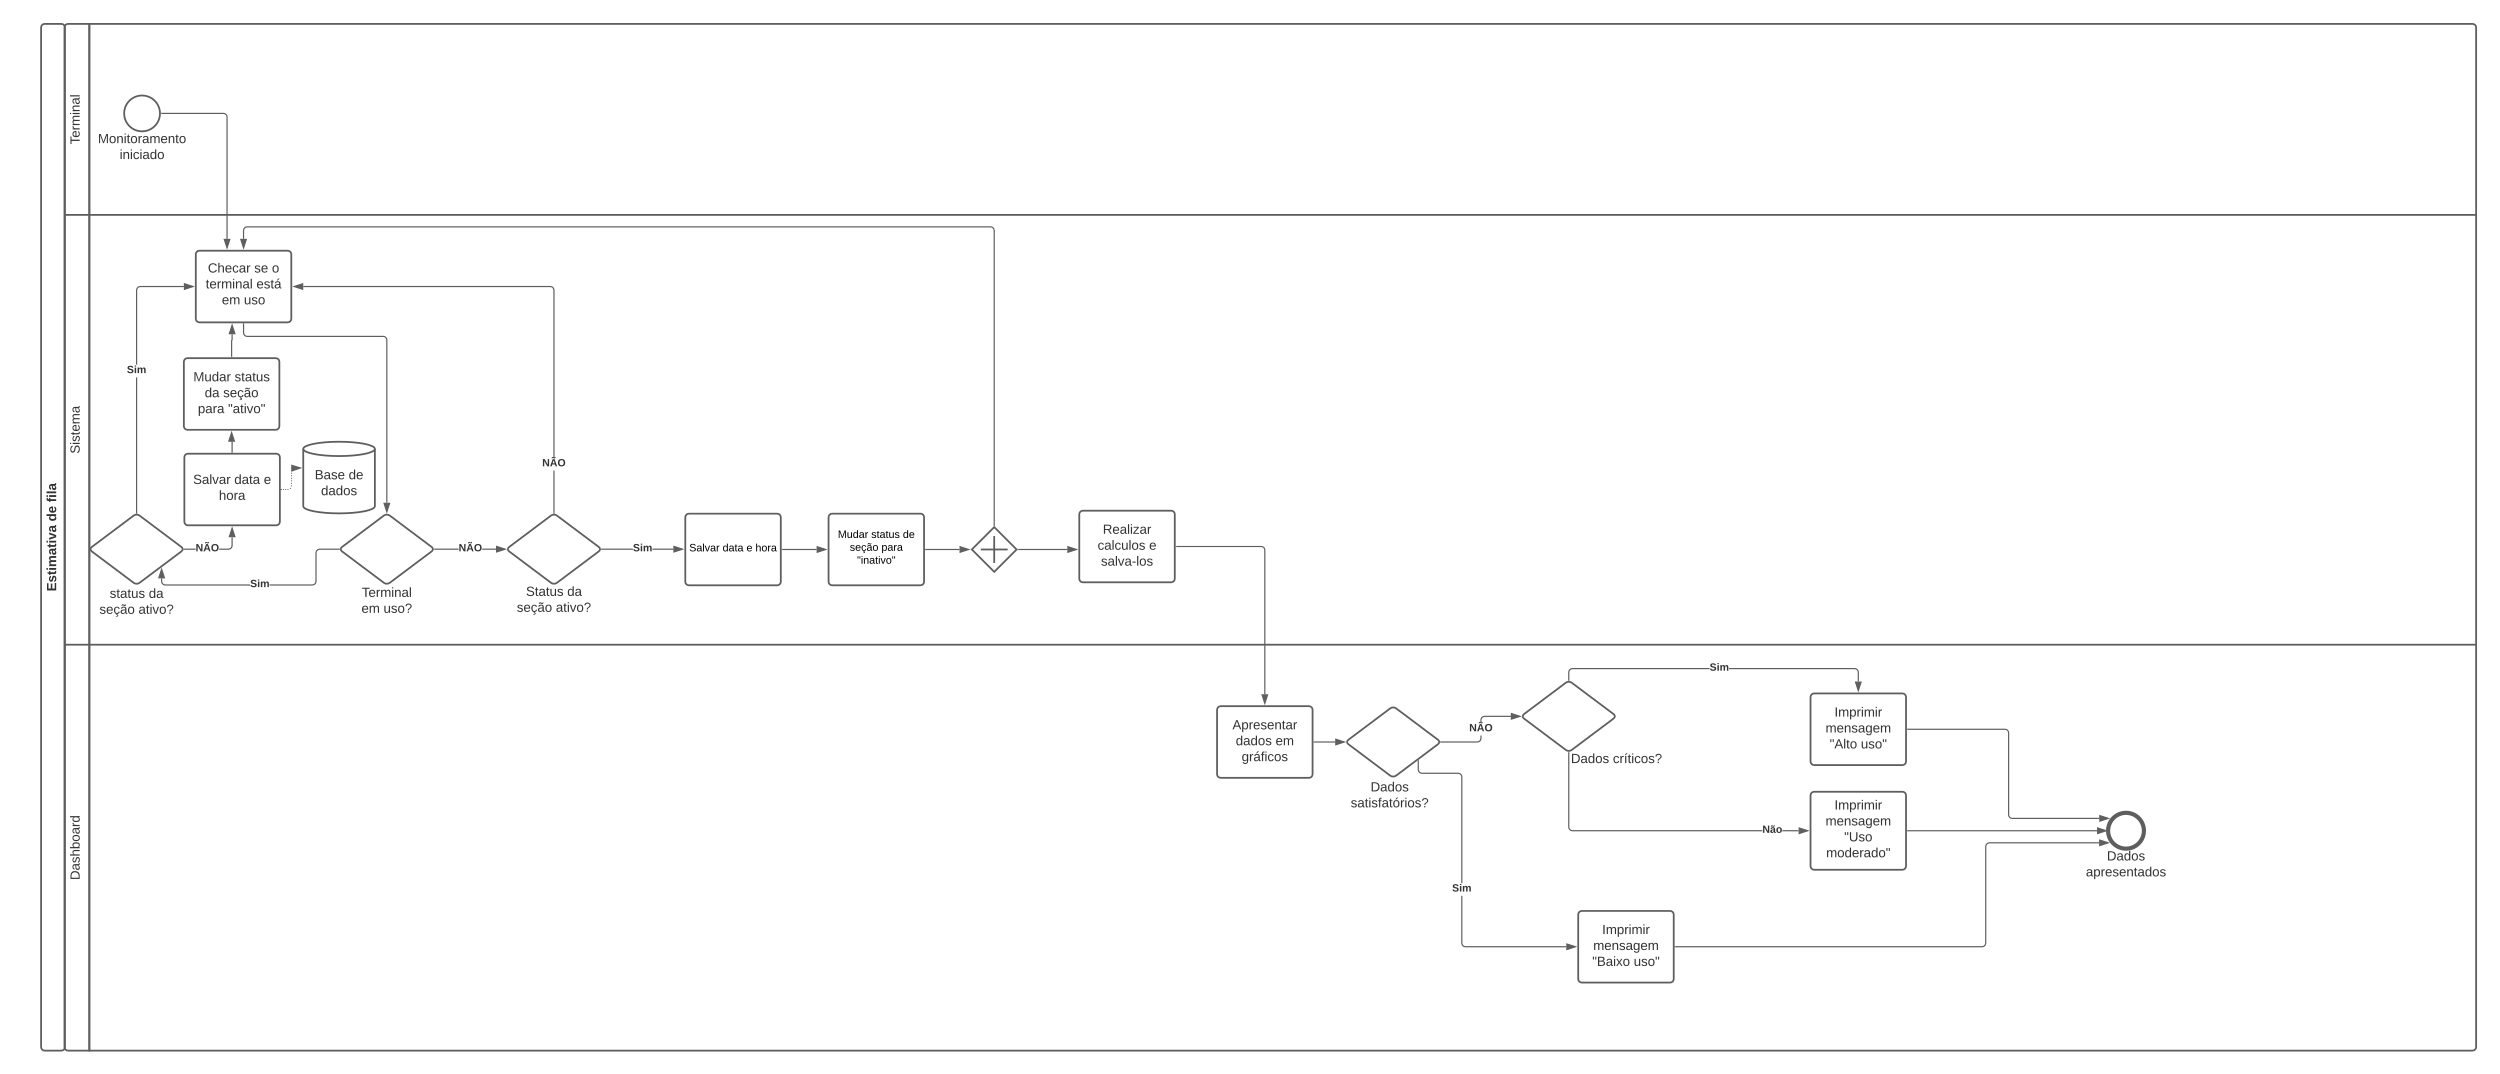 <svg xmlns="http://www.w3.org/2000/svg" xmlns:xlink="http://www.w3.org/1999/xlink" xmlns:lucid="lucid" width="4188" height="1800"><g transform="translate(308 100)" lucid:page-tab-id="0_0"><path d="M-1806.87-1258.83H5484.6v3840.5h-7291.47z" fill="#fff"/><path d="M-200 260V-54c0-3.3 2.7-6 6-6h35.67v320zM-200 260h41.67v720H-200zM-158.33 1660H-194c-3.3 0-6-2.7-6-6V980h41.67z" stroke="#5e5e5e" stroke-width="3" fill="#fff"/><path d="M-158.33-60H3834c3.3 0 6 2.7 6 6v314H-158.33zM-158.33 260H3840v720H-158.33zM3840 980v674c0 3.3-2.7 6-6 6H-158.33V980z" stroke="#5e5e5e" stroke-width="3" fill="none"/><use xlink:href="#a" transform="matrix(-1.8369701987210297e-16,-1,1,-1.8369701987210297e-16,-200,260) translate(118.179 25.444)"/><use xlink:href="#b" transform="matrix(-1.8369701987210297e-16,-1,1,-1.8369701987210297e-16,-200,980) translate(319.938 25.444)"/><use xlink:href="#c" transform="matrix(-1.8369701987210297e-16,-1,1,-1.8369701987210297e-16,-200,1660) translate(285.741 25.444)"/><path d="M-40 90c0 16.57-13.43 30-30 30s-30-13.43-30-30 13.43-30 30-30 30 13.43 30 30z" stroke="#5e5e5e" stroke-width="3" fill="#fff"/><use xlink:href="#d" transform="matrix(1,0,0,1,-100,122) translate(-43.951 17.778)"/><use xlink:href="#e" transform="matrix(1,0,0,1,-100,122) translate(-7.562 44.444)"/><path d="M840 766.5c0-3.3 2.7-6 6-6h148c3.3 0 6 2.7 6 6v108c0 3.3-2.7 6-6 6H846c-3.3 0-6-2.7-6-6z" stroke="#5e5e5e" stroke-width="3" fill="#fff"/><use xlink:href="#f" transform="matrix(1,0,0,1,840,760.5) translate(6.58 63.15)"/><use xlink:href="#g" transform="matrix(1,0,0,1,840,760.5) translate(62.48 63.15)"/><use xlink:href="#h" transform="matrix(1,0,0,1,840,760.5) translate(102.48 63.15)"/><use xlink:href="#i" transform="matrix(1,0,0,1,840,760.5) translate(117.48 63.15)"/><path d="M335.2 763.6c2.65-2 6.95-2 9.6 0l70.4 52.8c2.65 2 2.65 5.2 0 7.2l-70.4 52.8c-2.65 2-6.95 2-9.6 0l-70.4-52.8c-2.65-2-2.65-5.2 0-7.2zM20 326c0-3.3 2.7-6 6-6h148c3.3 0 6 2.7 6 6v108c0 3.3-2.7 6-6 6H26c-3.3 0-6-2.7-6-6z" stroke="#5e5e5e" stroke-width="3" fill="#fff"/><use xlink:href="#j" transform="matrix(1,0,0,1,25,325) translate(15.185 31.528)"/><use xlink:href="#k" transform="matrix(1,0,0,1,25,325) translate(92.84 31.528)"/><use xlink:href="#l" transform="matrix(1,0,0,1,25,325) translate(122.469 31.528)"/><use xlink:href="#m" transform="matrix(1,0,0,1,25,325) translate(11.543 58.194)"/><use xlink:href="#n" transform="matrix(1,0,0,1,25,325) translate(96.481 58.194)"/><use xlink:href="#o" transform="matrix(1,0,0,1,25,325) translate(38.611 84.861)"/><use xlink:href="#p" transform="matrix(1,0,0,1,25,325) translate(75.586 84.861)"/><path d="M1320 820.5l37.5-37.5 37.5 37.5-37.5 37.5z" stroke="#5e5e5e" stroke-width="3" fill="#fff"/><path d="M1357.5 798v45m-22.5-22.5h45" stroke="#5e5e5e" stroke-width="3" fill="none"/><path d="M1080 766.5c0-3.3 2.7-6 6-6h148c3.3 0 6 2.7 6 6v108c0 3.3-2.7 6-6 6h-148c-3.3 0-6-2.7-6-6z" stroke="#5e5e5e" stroke-width="3" fill="#fff"/><use xlink:href="#q" transform="matrix(1,0,0,1,1080,760.5) translate(15.555 40.65)"/><use xlink:href="#r" transform="matrix(1,0,0,1,1080,760.5) translate(71.455 40.65)"/><use xlink:href="#s" transform="matrix(1,0,0,1,1080,760.5) translate(124.455 40.65)"/><use xlink:href="#t" transform="matrix(1,0,0,1,1080,760.5) translate(35.53 62.25)"/><use xlink:href="#u" transform="matrix(1,0,0,1,1080,760.5) translate(88.53 62.25)"/><use xlink:href="#v" transform="matrix(1,0,0,1,1080,760.5) translate(47.705 83.85)"/><path d="M1002.5 820.5h57.5" stroke="#5e5e5e" stroke-width="2" fill="none"/><path d="M1002.53 821.5h-1.03v-2h1.03" fill="#5e5e5e"/><path d="M1075.26 820.5l-14.26 4.64v-9.28z" stroke="#5e5e5e" stroke-width="2" fill="#5e5e5e"/><path d="M100 442.5v15c0 3.3 2.7 6 6 6h228c3.3 0 6 2.7 6 6v272.67" stroke="#5e5e5e" stroke-width="2" fill="none"/><path d="M101 442.53h-2v-1.03h2" fill="#5e5e5e"/><path d="M340 757.43l-4.64-14.26h9.28z" stroke="#5e5e5e" stroke-width="2" fill="#5e5e5e"/><path d="M0 506c0-3.3 2.7-6 6-6h148c3.3 0 6 2.7 6 6v108c0 3.3-2.7 6-6 6H6c-3.3 0-6-2.7-6-6z" stroke="#5e5e5e" stroke-width="3" fill="#fff"/><use xlink:href="#w" transform="matrix(1,0,0,1,12,512) translate(3.864 26.778)"/><use xlink:href="#x" transform="matrix(1,0,0,1,12,512) translate(72.877 26.778)"/><use xlink:href="#y" transform="matrix(1,0,0,1,12,512) translate(22.938 53.444)"/><use xlink:href="#z" transform="matrix(1,0,0,1,12,512) translate(53.802 53.444)"/><use xlink:href="#A" transform="matrix(1,0,0,1,12,512) translate(11.457 80.111)"/><use xlink:href="#B" transform="matrix(1,0,0,1,12,512) translate(62.012 80.111)"/><path d="M-83.97 763.6c2.65-2 6.95-2 9.6 0l70.4 52.8c2.65 2 2.65 5.2 0 7.2l-70.4 52.8c-2.65 2-6.95 2-9.6 0l-70.4-52.8c-2.65-2-2.65-5.2 0-7.2z" stroke="#5e5e5e" stroke-width="3" fill="#fff"/><path d="M-78.17 759.67h-2v-227.5h2M0 381h-73.03l-2.65.7-1.77 1.8-.72 2.63v124.7h-2V385.88l.93-3.42 2.53-2.53 3.4-.92H0" fill="#5e5e5e"/><path d="M-78.17 760.7l-2-.05v-1h2M15.26 380L1 384.64v-9.28z" fill="#5e5e5e"/><path d="M18.5 380L0 386v-12m2 9.26L12.03 380 2 376.74" fill="#5e5e5e"/><use xlink:href="#C" transform="matrix(1,0,0,1,-95.463,510.835) translate(0 14.222)"/><path d="M615.2 763.6c2.65-2 6.95-2 9.6 0l70.4 52.8c2.65 2 2.65 5.2 0 7.2l-70.4 52.8c-2.65 2-6.95 2-9.6 0l-70.4-52.8c-2.65-2-2.65-5.2 0-7.2z" stroke="#5e5e5e" stroke-width="3" fill="#fff"/><path d="M1355.05 279.92l2.53 2.53.92 3.42v494h-2V286.14l-.7-2.64-1.8-1.8-2.63-.7H106.13l-2.64.7-1.8 1.8-.7 2.63V300h-2v-14.13l.92-3.42 2.53-2.53 3.42-.92h1245.76" fill="#5e5e5e"/><path d="M1358.5 781.88l-1-1-1 1v-2.03h2M100 315.26L95.36 301h9.28z" fill="#5e5e5e"/><path d="M100 318.5L94 300h12m-9.26 2l3.26 10.03 3.26-10.03" fill="#5e5e5e"/><path d="M.83 666c0-3.3 2.7-6 6-6h148c3.32 0 6 2.7 6 6v108c0 3.3-2.68 6-6 6h-148c-3.3 0-6-2.7-6-6z" stroke="#5e5e5e" stroke-width="3" fill="#fff"/><use xlink:href="#D" transform="matrix(1,0,0,1,12.833,672) translate(2.63 38.778)"/><use xlink:href="#E" transform="matrix(1,0,0,1,12.833,672) translate(71.642 38.778)"/><use xlink:href="#F" transform="matrix(1,0,0,1,12.833,672) translate(121.025 38.778)"/><use xlink:href="#G" transform="matrix(1,0,0,1,12.833,672) translate(45.809 65.444)"/><path d="M80.83 657.5v-17.08c0-.23-.18-.42-.4-.42H80" stroke="#5e5e5e" stroke-width="2" fill="none"/><path d="M81.83 658.5h-2v-1.03h2" fill="#5e5e5e"/><path d="M80 624.74L84.64 639h-9.27z" stroke="#5e5e5e" stroke-width="2" fill="#5e5e5e"/><path d="M1398.12 820.5H1480" stroke="#5e5e5e" stroke-width="2" fill="none"/><path d="M1398.15 821.5h-2.03l1-1-1-1h2.03" fill="#5e5e5e"/><path d="M1495.26 820.5l-14.26 4.64v-9.28z" stroke="#5e5e5e" stroke-width="2" fill="#5e5e5e"/><path d="M1730.83 1089c0-3.3 2.7-6 6-6h148c3.32 0 6 2.7 6 6v108c0 3.3-2.68 6-6 6h-148c-3.3 0-6-2.7-6-6z" stroke="#5e5e5e" stroke-width="3" fill="#fff"/><use xlink:href="#H" transform="matrix(1,0,0,1,1742.833,1095) translate(13.741 26.778)"/><use xlink:href="#I" transform="matrix(1,0,0,1,1742.833,1095) translate(19.265 53.444)"/><use xlink:href="#J" transform="matrix(1,0,0,1,1742.833,1095) translate(85.932 53.444)"/><use xlink:href="#K" transform="matrix(1,0,0,1,1742.833,1095) translate(29.173 80.111)"/><path d="M2021.03 1086.6c2.65-2 6.95-2 9.6 0l70.4 52.8c2.65 2 2.65 5.2 0 7.2l-70.4 52.8c-2.65 2-6.95 2-9.6 0l-70.4-52.8c-2.65-2-2.65-5.2 0-7.2zM2725 1067.66c0-3.3 2.7-6 6-6h148c3.3 0 6 2.7 6 6v108c0 3.3-2.7 6-6 6h-148c-3.3 0-6-2.7-6-6z" stroke="#5e5e5e" stroke-width="3" fill="#fff"/><use xlink:href="#L" transform="matrix(1,0,0,1,2737,1073.659) translate(28.062 26.778)"/><use xlink:href="#M" transform="matrix(1,0,0,1,2737,1073.659) translate(13.123 53.444)"/><use xlink:href="#N" transform="matrix(1,0,0,1,2737,1073.659) translate(20.068 80.111)"/><use xlink:href="#O" transform="matrix(1,0,0,1,2737,1073.659) translate(72.29 80.111)"/><path d="M2335.83 1432c0-3.3 2.7-6 6-6h148c3.32 0 6 2.7 6 6v108c0 3.3-2.68 6-6 6h-148c-3.3 0-6-2.7-6-6z" stroke="#5e5e5e" stroke-width="3" fill="#fff"/><use xlink:href="#P" transform="matrix(1,0,0,1,2347.833,1438) translate(28.062 26.778)"/><use xlink:href="#Q" transform="matrix(1,0,0,1,2347.833,1438) translate(13.123 53.444)"/><use xlink:href="#R" transform="matrix(1,0,0,1,2347.833,1438) translate(11.426 80.111)"/><use xlink:href="#S" transform="matrix(1,0,0,1,2347.833,1438) translate(80.932 80.111)"/><path d="M2725 1232.33c0-3.32 2.7-6 6-6h148c3.3 0 6 2.68 6 6V1351c0 3.3-2.7 6-6 6h-148c-3.3 0-6-2.7-6-6z" stroke="#5e5e5e" stroke-width="3" fill="#fff"/><use xlink:href="#L" transform="matrix(1,0,0,1,2737,1238.326) translate(28.062 17.778)"/><use xlink:href="#M" transform="matrix(1,0,0,1,2737,1238.326) translate(13.123 44.444)"/><use xlink:href="#T" transform="matrix(1,0,0,1,2737,1238.326) translate(44.358 71.111)"/><use xlink:href="#U" transform="matrix(1,0,0,1,2737,1238.326) translate(14.142 97.778)"/><path d="M1893.33 1143h35.4" stroke="#5e5e5e" stroke-width="2" fill="none"/><path d="M1893.36 1144h-1.03v-2h1.03" fill="#5e5e5e"/><path d="M1944 1143l-14.28 4.64v-9.28z" stroke="#5e5e5e" stroke-width="2" fill="#5e5e5e"/><path d="M2802.55 1019.92l2.53 2.53.92 3.42v15.8h-2v-15.54l-.7-2.64-1.8-1.8-2.63-.7h-210.33v-2h210.6m-243.2 2h-229.8l-2.65.7-1.8 1.8-.7 2.63v13.54h-2v-13.8l.92-3.42 2.53-2.53 3.42-.92h230.08" fill="#5e5e5e"/><path d="M2321 1040.7l-2-.05v-1h2M2805 1056.92l-4.64-14.26h9.28z" fill="#5e5e5e"/><path d="M2805 1060.16l-6-18.5h12m-9.26 2l3.26 10.03 3.26-10.04" fill="#5e5e5e"/><use xlink:href="#V" transform="matrix(1,0,0,1,2555.948,1009.333) translate(0 14.222)"/><path d="M2321 1285.53l.7 2.64 1.8 1.77 2.63.72h318.18v2h-318.43l-3.42-.92-2.53-2.53-.92-3.4v-125.47h2m384 130.33v2h-27.2v-2" fill="#5e5e5e"/><path d="M2321 1159.35v1h-2v-1.04M2720.26 1291.66l-14.26 4.63V1287z" fill="#5e5e5e"/><path d="M2723.5 1291.66l-18.5 6v-12m2 9.26l10.03-3.26-10.03-3.26" fill="#5e5e5e"/><use xlink:href="#W" transform="matrix(1,0,0,1,2644.314,1280.992) translate(0 14.222)"/><path d="M2141.83 1479.87l.72 2.64 1.77 1.8 2.65.7h168.86v2H2146.7l-3.4-.92-2.54-2.53-.93-3.42v-79.52h2m-72.95-211.4l.72 2.65 1.77 1.77 2.64.72h60.97l3.4.92 2.54 2.53.93 3.4v178.08h-2v-177.8l-.7-2.65-1.8-1.78-2.63-.7h-60.95l-3.42-.93-2.53-2.53-.92-3.43v-15.13h2" fill="#5e5e5e"/><path d="M2068.88 1174.37h-2v-.28l2-1.5M2331.1 1486l-14.27 4.64v-9.28z" fill="#5e5e5e"/><path d="M2334.33 1486l-18.5 6v-12m2 9.26l10.03-3.26-10.03-3.26" fill="#5e5e5e"/><use xlink:href="#C" transform="matrix(1,0,0,1,2124.537,1379.277) translate(0 14.222)"/><path d="M2887.5 1291.66H3205" stroke="#5e5e5e" stroke-width="2" fill="none"/><path d="M2887.53 1292.66h-1.03v-2h1.03" fill="#5e5e5e"/><path d="M3220.26 1291.66l-14.26 4.63V1287z" stroke="#5e5e5e" stroke-width="2" fill="#5e5e5e"/><path d="M3208.43 1312.9h-183.8l-2.64.7-1.8 1.78-.7 2.65v162.1l-.92 3.42-2.53 2.53-3.42.92h-514.3v-2h514.04l2.64-.7 1.8-1.8.7-2.63v-162.1l.92-3.42 2.53-2.53 3.42-.93h184.06" fill="#5e5e5e"/><path d="M2498.36 1487h-1.03v-2h1.03M3223.7 1311.9l-14.27 4.63v-9.27z" fill="#5e5e5e"/><path d="M3226.93 1311.9l-18.5 6v-12.02m2 9.27l10.03-3.26-10.03-3.27" fill="#5e5e5e"/><path d="M3283.5 1291.66c0 16.57-13.43 30-30 30s-30-13.43-30-30 13.43-30 30-30 30 13.43 30 30z" stroke="#5e5e5e" stroke-width="7" fill="#fff"/><use xlink:href="#X" transform="matrix(1,0,0,1,3223.5,1323.659) translate(-2.068 17.778)"/><use xlink:href="#Y" transform="matrix(1,0,0,1,3223.5,1323.659) translate(-37.253 44.444)"/><path d="M-37.5 90H66.34c3.32 0 6 2.7 6 6v204" stroke="#5e5e5e" stroke-width="2" fill="none"/><path d="M-37.47 91h-1.1l.07-.96-.03-1.04h1.06" fill="#5e5e5e"/><path d="M72.34 315.26L67.7 301H77z" stroke="#5e5e5e" stroke-width="2" fill="#5e5e5e"/><path d="M-36.23 873.87l.7 2.64 1.8 1.8 2.63.7H111v2H-31.38l-3.4-.92-2.54-2.53-.93-3.42v-5.2h2M260.4 821H227.5l-2.64.7-1.78 1.8-.7 2.63v48l-.93 3.42-2.53 2.53-3.42.92H143.6v-2h71.66l2.64-.7 1.77-1.8.72-2.63v-48l.9-3.42 2.54-2.53 3.42-.92h33.13" fill="#5e5e5e"/><path d="M261.28 819.4l.28 1.6h-1.2v-2h1.1M-32.6 867.93h-9.27l4.64-14.27z" fill="#5e5e5e"/><path d="M-31.22 868.93h-12.02l6-18.5m-3.25 16.5h6.53l-3.26-10.03" fill="#5e5e5e"/><use xlink:href="#C" transform="matrix(1,0,0,1,110.994,869.333) translate(0 14.222)"/><path d="M460.3 821h-40.7v-2h40.7m62.6 2h-23.2v-2h23.2" fill="#5e5e5e"/><path d="M419.64 821h-1.1l.18-.4-.28-1.6h1.2M538.15 820l-14.26 4.64v-9.28z" fill="#5e5e5e"/><path d="M541.4 820l-18.5 6v-12m2 9.26L534.9 820l-10.03-3.26" fill="#5e5e5e"/><use xlink:href="#Z" transform="matrix(1,0,0,1,460.296,809.333) translate(0 14.222)"/><path d="M19.7 821H.43v-2H19.7m62.13-4.87l-.92 3.42-2.52 2.53-3.4.92h-15.9v-2H74.7l2.64-.7 1.78-1.8.7-2.63V800h2" fill="#5e5e5e"/><path d="M.47 821H-.6l.15-.4-.28-1.6h1.2M85.47 799H76.2l4.63-14.26z" fill="#5e5e5e"/><path d="M86.85 800H74.82l6-18.5M77.58 798h6.52l-3.27-10.03" fill="#5e5e5e"/><use xlink:href="#Z" transform="matrix(1,0,0,1,19.685,809.333) translate(0 14.222)"/><path d="M80 497.5v-27.08c0-.23.2-.42.42-.42.23 0 .4-.2.4-.42V460" stroke="#5e5e5e" stroke-width="2" fill="none"/><path d="M81 498.5h-2v-1.03h2" fill="#5e5e5e"/><path d="M80.83 444.74L85.47 459H76.2z" stroke="#5e5e5e" stroke-width="2" fill="#5e5e5e"/><path d="M752.26 821H699.6v-2h52.66m67.74 2h-35.15v-2H820" fill="#5e5e5e"/><path d="M699.64 821h-1.1l.18-.4-.28-1.6h1.2M835.26 820L821 824.64v-9.28z" fill="#5e5e5e"/><path d="M838.5 820l-18.5 6v-12m2 9.26l10.03-3.26-10.03-3.26" fill="#5e5e5e"/><use xlink:href="#C" transform="matrix(1,0,0,1,752.259,809.333) translate(0 14.222)"/><path d="M621 759.67h-2V688.3h2m-3.45-308.38l2.53 2.53.92 3.42v281.1h-2V386.13l-.7-2.64-1.8-1.8-2.63-.7H200v-2h414.13" fill="#5e5e5e"/><path d="M621 760.7l-2-.05v-1h2M199 384.64L184.74 380l14.26-4.64z" fill="#5e5e5e"/><path d="M200 386l-18.5-6 18.5-6m-12.03 6l10.03 3.26v-6.52" fill="#5e5e5e"/><use xlink:href="#Z" transform="matrix(1,0,0,1,600.296,666.971) translate(0 14.222)"/><path d="M1242.5 820.5h56.88" stroke="#5e5e5e" stroke-width="2" fill="none"/><path d="M1242.53 821.5h-1.03v-2h1.03" fill="#5e5e5e"/><path d="M1314.64 820.5l-14.26 4.64v-9.28z" stroke="#5e5e5e" stroke-width="2" fill="#5e5e5e"/><path d="M2887.5 1121.66h163.33c3.3 0 6 2.7 6 6v137.3c0 3.3 2.68 6 6 6h145.82" stroke="#5e5e5e" stroke-width="2" fill="none"/><path d="M2887.53 1122.66h-1.03v-2h1.03" fill="#5e5e5e"/><path d="M3223.9 1270.95l-14.25 4.64v-9.28z" stroke="#5e5e5e" stroke-width="2" fill="#5e5e5e"/><path d="M-199.17 884.83c0-3.3 2.7-6 6-6h228c3.32 0 6 2.7 6 6v51.34c0 3.3-2.68 6-6 6h-228c-3.3 0-6-2.7-6-6z" stroke="#000" stroke-opacity="0" stroke-width="3" fill="#fff" fill-opacity="0"/><g><use xlink:href="#aa" transform="matrix(1,0,0,1,-194.167,883.833) translate(69.938 17.778)"/><use xlink:href="#ab" transform="matrix(1,0,0,1,-194.167,883.833) translate(135.37 17.778)"/><use xlink:href="#ac" transform="matrix(1,0,0,1,-194.167,883.833) translate(52.685 44.444)"/><use xlink:href="#ad" transform="matrix(1,0,0,1,-194.167,883.833) translate(118.117 44.444)"/></g><path d="M220 883.17c0-3.32 2.7-6 6-6h228c3.3 0 6 2.68 6 6v51.33c0 3.3-2.7 6-6 6H226c-3.3 0-6-2.7-6-6z" stroke="#000" stroke-opacity="0" stroke-width="3" fill="#fff" fill-opacity="0"/><g><use xlink:href="#ae" transform="matrix(1,0,0,1,225,882.167) translate(73.179 17.778)"/><use xlink:href="#af" transform="matrix(1,0,0,1,225,882.167) translate(72.438 44.444)"/><use xlink:href="#ag" transform="matrix(1,0,0,1,225,882.167) translate(109.414 44.444)"/></g><path d="M500 881.5c0-3.3 2.7-6 6-6h228c3.3 0 6 2.7 6 6v51.33c0 3.32-2.7 6-6 6H506c-3.3 0-6-2.68-6-6z" stroke="#000" stroke-opacity="0" stroke-width="3" fill="#fff" fill-opacity="0"/><g><use xlink:href="#ah" transform="matrix(1,0,0,1,505,880.5) translate(68.086 17.778)"/><use xlink:href="#ai" transform="matrix(1,0,0,1,505,880.5) translate(137.222 17.778)"/><use xlink:href="#aj" transform="matrix(1,0,0,1,505,880.5) translate(52.685 44.444)"/><use xlink:href="#ak" transform="matrix(1,0,0,1,505,880.5) translate(118.117 44.444)"/></g><path d="M1900 1209c0-3.3 2.7-6 6-6h228c3.3 0 6 2.7 6 6v51.33c0 3.32-2.7 6-6 6h-228c-3.3 0-6-2.68-6-6z" stroke="#000" stroke-opacity="0" stroke-width="3" fill="#fff" fill-opacity="0"/><g><use xlink:href="#al" transform="matrix(1,0,0,1,1905,1208) translate(82.932 17.778)"/><use xlink:href="#am" transform="matrix(1,0,0,1,1905,1208) translate(49.66 44.444)"/></g><g><path d="M-233.17 1660c-3.3 0-6-2.7-6-6V-54c0-3.3 2.7-6 6-6h28c3.32 0 6 2.7 6 6v1708c0 3.3-2.68 6-6 6z" stroke="#5e5e5e" stroke-width="3" fill-opacity="0"/></g><g><use xlink:href="#an" transform="matrix(6.123233995736766e-17,-1,1,6.123233995736766e-17,-239.167,1660) translate(769.388 25.278)"/><use xlink:href="#ao" transform="matrix(6.123233995736766e-17,-1,1,6.123233995736766e-17,-239.167,1660) translate(886.548 25.278)"/><use xlink:href="#ap" transform="matrix(6.123233995736766e-17,-1,1,6.123233995736766e-17,-239.167,1660) translate(918.585 25.278)"/></g><path d="M320 748c0 6.63-26.86 12-60 12s-60-5.37-60-12v-96c0-6.63 26.86-12 60-12s60 5.37 60 12z" stroke="#5e5e5e" stroke-width="3" fill="#fff"/><path d="M320 652c0 6.63-26.86 12-60 12s-60-5.37-60-12" stroke="#5e5e5e" stroke-width="3" fill="none"/><g><use xlink:href="#aq" transform="matrix(1,0,0,1,205,669) translate(14.259 33.903)"/><use xlink:href="#ar" transform="matrix(1,0,0,1,205,669) translate(71.049 33.903)"/><use xlink:href="#as" transform="matrix(1,0,0,1,205,669) translate(24.753 60.569)"/></g><path d="M164.33 720c0 .55-.44 1-1 1-.55 0-1-.45-1-1s.45-1 1-1c.56 0 1 .45 1 1zm3.7 0c0 .55-.45 1-1 1s-1-.45-1-1 .45-1 1-1 1 .45 1 1zm3.7 0c0 .55-.46 1-1 1-.56 0-1-.45-1-1s.44-1 1-1c.54 0 1 .45 1 1zm3.7 0c0 .55-.46 1-1 1-.57 0-1-.45-1-1s.43-1 1-1c.54 0 1 .45 1 1zm4.1-1.9c0 .56-.46 1-1 1-.56 0-1-.44-1-1 0-.55.44-1 1-1 .54 0 1 .45 1 1zm1.9-4.1c0 .55-.46 1-1 1-.57 0-1-.45-1-1s.43-1 1-1c.54 0 1 .45 1 1zm0-4.25c0 .55-.46 1-1 1-.57 0-1-.45-1-1s.43-1 1-1c.54 0 1 .45 1 1zm0-4.25c0 .55-.46 1-1 1-.57 0-1-.45-1-1s.43-1 1-1c.54 0 1 .45 1 1zm0-4.25c0 .55-.46 1-1 1-.57 0-1-.45-1-1s.43-1 1-1c.54 0 1 .45 1 1zm0-4.25c0 .55-.46 1-1 1-.57 0-1-.45-1-1s.43-1 1-1c.54 0 1 .45 1 1zm0-4.25c0 .55-.46 1-1 1-.57 0-1-.45-1-1s.43-1 1-1c.54 0 1 .45 1 1zm0-4.25c0 .55-.46 1-1 1-.57 0-1-.45-1-1s.43-1 1-1c.54 0 1 .45 1 1zm0-4.25c0 .55-.46 1-1 1-.57 0-1-.45-1-1s.43-1 1-1c.54 0 1 .45 1 1z" fill="#5e5e5e"/><path d="M163.36 721h-1.03v-2h1.03" fill="#5e5e5e"/><path d="M195.26 683.9l-14.15 4.97-.2-9.27z" stroke="#5e5e5e" stroke-width="2" fill="#5e5e5e"/><path d="M1500 761.5c0-3.3 2.7-6 6-6h148c3.3 0 6 2.7 6 6v108c0 3.3-2.7 6-6 6h-148c-3.3 0-6-2.7-6-6z" stroke="#5e5e5e" stroke-width="3" fill="#fff"/><g><use xlink:href="#at" transform="matrix(1,0,0,1,1512,767.5) translate(27.383 26.778)"/><use xlink:href="#au" transform="matrix(1,0,0,1,1512,767.5) translate(18.679 53.444)"/><use xlink:href="#F" transform="matrix(1,0,0,1,1512,767.5) translate(104.975 53.444)"/><use xlink:href="#av" transform="matrix(1,0,0,1,1512,767.5) translate(24.265 80.111)"/></g><path d="M1662.5 815.5h142.33c3.32 0 6 2.7 6 6V1063" stroke="#5e5e5e" stroke-width="2" fill="none"/><path d="M1662.53 816.5h-1.03v-2h1.03" fill="#5e5e5e"/><path d="M1810.83 1078.26l-4.63-14.26h9.27z" stroke="#5e5e5e" stroke-width="2" fill="#5e5e5e"/><path d="M2315.2 1043.6c2.65-2 6.95-2 9.6 0l70.4 52.8c2.65 2 2.65 5.2 0 7.2l-70.4 52.8c-2.65 2-6.95 2-9.6 0l-70.4-52.8c-2.65-2-2.65-5.2 0-7.2z" stroke="#5e5e5e" stroke-width="3" fill="#fff"/><path d="M2173.92 1137.13l-.93 3.42-2.54 2.53-3.4.92h-61.62v-2h61.34l2.65-.7 1.77-1.8.72-2.63v-4.7h2m48.97-31.17h-43.85l-2.64.7-1.77 1.8-.7 2.63v4.7h-2v-4.96l.9-3.42 2.54-2.53 3.4-.92h44.12" fill="#5e5e5e"/><path d="M2105.47 1144h-1.08l.15-.4-.28-1.6h1.2M2238.15 1100l-14.26 4.64v-9.28z" fill="#5e5e5e"/><path d="M2241.4 1100l-18.5 6v-12m2 9.26l10.02-3.26-10.03-3.26" fill="#5e5e5e"/><g><use xlink:href="#Z" transform="matrix(1,0,0,1,2153.213,1110.833) translate(0 14.222)"/></g><path d="M2280 1149c0-3.3 2.7-6 6-6h228c3.3 0 6 2.7 6 6v48c0 3.3-2.7 6-6 6h-228c-3.3 0-6-2.7-6-6z" stroke="#000" stroke-opacity="0" stroke-width="3" fill="#fff" fill-opacity="0"/><g><use xlink:href="#aw" transform="matrix(1,0,0,1,2285,1148) translate(38.549 30.278)"/><use xlink:href="#ax" transform="matrix(1,0,0,1,2285,1148) translate(108.858 30.278)"/></g><defs><path fill="#333" d="M127-220V0H93v-220H8v-28h204v28h-85" id="ay"/><path fill="#333" d="M100-194c63 0 86 42 84 106H49c0 40 14 67 53 68 26 1 43-12 49-29l28 8c-11 28-37 45-77 45C44 4 14-33 15-96c1-61 26-98 85-98zm52 81c6-60-76-77-97-28-3 7-6 17-6 28h103" id="az"/><path fill="#333" d="M114-163C36-179 61-72 57 0H25l-1-190h30c1 12-1 29 2 39 6-27 23-49 58-41v29" id="aA"/><path fill="#333" d="M210-169c-67 3-38 105-44 169h-31v-121c0-29-5-50-35-48C34-165 62-65 56 0H25l-1-190h30c1 10-1 24 2 32 10-44 99-50 107 0 11-21 27-35 58-36 85-2 47 119 55 194h-31v-121c0-29-5-49-35-48" id="aB"/><path fill="#333" d="M24-231v-30h32v30H24zM24 0v-190h32V0H24" id="aC"/><path fill="#333" d="M117-194c89-4 53 116 60 194h-32v-121c0-31-8-49-39-48C34-167 62-67 57 0H25l-1-190h30c1 10-1 24 2 32 11-22 29-35 61-36" id="aD"/><path fill="#333" d="M141-36C126-15 110 5 73 4 37 3 15-17 15-53c-1-64 63-63 125-63 3-35-9-54-41-54-24 1-41 7-42 31l-33-3c5-37 33-52 76-52 45 0 72 20 72 64v82c-1 20 7 32 28 27v20c-31 9-61-2-59-35zM48-53c0 20 12 33 32 33 41-3 63-29 60-74-43 2-92-5-92 41" id="aE"/><path fill="#333" d="M24 0v-261h32V0H24" id="aF"/><g id="a"><use transform="matrix(0.062,0,0,0.062,0,0)" xlink:href="#ay"/><use transform="matrix(0.062,0,0,0.062,11.049,0)" xlink:href="#az"/><use transform="matrix(0.062,0,0,0.062,23.395,0)" xlink:href="#aA"/><use transform="matrix(0.062,0,0,0.062,30.741,0)" xlink:href="#aB"/><use transform="matrix(0.062,0,0,0.062,49.198,0)" xlink:href="#aC"/><use transform="matrix(0.062,0,0,0.062,54.074,0)" xlink:href="#aD"/><use transform="matrix(0.062,0,0,0.062,66.42,0)" xlink:href="#aE"/><use transform="matrix(0.062,0,0,0.062,78.765,0)" xlink:href="#aF"/></g><path fill="#333" d="M185-189c-5-48-123-54-124 2 14 75 158 14 163 119 3 78-121 87-175 55-17-10-28-26-33-46l33-7c5 56 141 63 141-1 0-78-155-14-162-118-5-82 145-84 179-34 5 7 8 16 11 25" id="aG"/><path fill="#333" d="M135-143c-3-34-86-38-87 0 15 53 115 12 119 90S17 21 10-45l28-5c4 36 97 45 98 0-10-56-113-15-118-90-4-57 82-63 122-42 12 7 21 19 24 35" id="aH"/><path fill="#333" d="M59-47c-2 24 18 29 38 22v24C64 9 27 4 27-40v-127H5v-23h24l9-43h21v43h35v23H59v120" id="aI"/><g id="b"><use transform="matrix(0.062,0,0,0.062,0,0)" xlink:href="#aG"/><use transform="matrix(0.062,0,0,0.062,14.815,0)" xlink:href="#aC"/><use transform="matrix(0.062,0,0,0.062,19.691,0)" xlink:href="#aH"/><use transform="matrix(0.062,0,0,0.062,30.802,0)" xlink:href="#aI"/><use transform="matrix(0.062,0,0,0.062,36.975,0)" xlink:href="#az"/><use transform="matrix(0.062,0,0,0.062,49.321,0)" xlink:href="#aB"/><use transform="matrix(0.062,0,0,0.062,67.778,0)" xlink:href="#aE"/></g><path fill="#333" d="M30-248c118-7 216 8 213 122C240-48 200 0 122 0H30v-248zM63-27c89 8 146-16 146-99s-60-101-146-95v194" id="aJ"/><path fill="#333" d="M106-169C34-169 62-67 57 0H25v-261h32l-1 103c12-21 28-36 61-36 89 0 53 116 60 194h-32v-121c2-32-8-49-39-48" id="aK"/><path fill="#333" d="M115-194c53 0 69 39 70 98 0 66-23 100-70 100C84 3 66-7 56-30L54 0H23l1-261h32v101c10-23 28-34 59-34zm-8 174c40 0 45-34 45-75 0-40-5-75-45-74-42 0-51 32-51 76 0 43 10 73 51 73" id="aL"/><path fill="#333" d="M100-194c62-1 85 37 85 99 1 63-27 99-86 99S16-35 15-95c0-66 28-99 85-99zM99-20c44 1 53-31 53-75 0-43-8-75-51-75s-53 32-53 75 10 74 51 75" id="aM"/><path fill="#333" d="M85-194c31 0 48 13 60 33l-1-100h32l1 261h-30c-2-10 0-23-3-31C134-8 116 4 85 4 32 4 16-35 15-94c0-66 23-100 70-100zm9 24c-40 0-46 34-46 75 0 40 6 74 45 74 42 0 51-32 51-76 0-42-9-74-50-73" id="aN"/><g id="c"><use transform="matrix(0.062,0,0,0.062,0,0)" xlink:href="#aJ"/><use transform="matrix(0.062,0,0,0.062,15.988,0)" xlink:href="#aE"/><use transform="matrix(0.062,0,0,0.062,28.333,0)" xlink:href="#aH"/><use transform="matrix(0.062,0,0,0.062,39.444,0)" xlink:href="#aK"/><use transform="matrix(0.062,0,0,0.062,51.79,0)" xlink:href="#aL"/><use transform="matrix(0.062,0,0,0.062,64.136,0)" xlink:href="#aM"/><use transform="matrix(0.062,0,0,0.062,76.481,0)" xlink:href="#aE"/><use transform="matrix(0.062,0,0,0.062,88.827,0)" xlink:href="#aA"/><use transform="matrix(0.062,0,0,0.062,96.173,0)" xlink:href="#aN"/></g><path fill="#333" d="M240 0l2-218c-23 76-54 145-80 218h-23L58-218 59 0H30v-248h44l77 211c21-75 51-140 76-211h43V0h-30" id="aO"/><g id="d"><use transform="matrix(0.062,0,0,0.062,0,0)" xlink:href="#aO"/><use transform="matrix(0.062,0,0,0.062,18.457,0)" xlink:href="#aM"/><use transform="matrix(0.062,0,0,0.062,30.802,0)" xlink:href="#aD"/><use transform="matrix(0.062,0,0,0.062,43.148,0)" xlink:href="#aC"/><use transform="matrix(0.062,0,0,0.062,48.025,0)" xlink:href="#aI"/><use transform="matrix(0.062,0,0,0.062,54.198,0)" xlink:href="#aM"/><use transform="matrix(0.062,0,0,0.062,66.543,0)" xlink:href="#aA"/><use transform="matrix(0.062,0,0,0.062,73.889,0)" xlink:href="#aE"/><use transform="matrix(0.062,0,0,0.062,86.235,0)" xlink:href="#aB"/><use transform="matrix(0.062,0,0,0.062,104.691,0)" xlink:href="#az"/><use transform="matrix(0.062,0,0,0.062,117.037,0)" xlink:href="#aD"/><use transform="matrix(0.062,0,0,0.062,129.383,0)" xlink:href="#aI"/><use transform="matrix(0.062,0,0,0.062,135.556,0)" xlink:href="#aM"/></g><path fill="#333" d="M96-169c-40 0-48 33-48 73s9 75 48 75c24 0 41-14 43-38l32 2c-6 37-31 61-74 61-59 0-76-41-82-99-10-93 101-131 147-64 4 7 5 14 7 22l-32 3c-4-21-16-35-41-35" id="aP"/><g id="e"><use transform="matrix(0.062,0,0,0.062,0,0)" xlink:href="#aC"/><use transform="matrix(0.062,0,0,0.062,4.877,0)" xlink:href="#aD"/><use transform="matrix(0.062,0,0,0.062,17.222,0)" xlink:href="#aC"/><use transform="matrix(0.062,0,0,0.062,22.099,0)" xlink:href="#aP"/><use transform="matrix(0.062,0,0,0.062,33.21,0)" xlink:href="#aC"/><use transform="matrix(0.062,0,0,0.062,38.086,0)" xlink:href="#aE"/><use transform="matrix(0.062,0,0,0.062,50.432,0)" xlink:href="#aN"/><use transform="matrix(0.062,0,0,0.062,62.778,0)" xlink:href="#aM"/></g><path d="M185-189c-5-48-123-54-124 2 14 75 158 14 163 119 3 78-121 87-175 55-17-10-28-26-33-46l33-7c5 56 141 63 141-1 0-78-155-14-162-118-5-82 145-84 179-34 5 7 8 16 11 25" id="aQ"/><path d="M141-36C126-15 110 5 73 4 37 3 15-17 15-53c-1-64 63-63 125-63 3-35-9-54-41-54-24 1-41 7-42 31l-33-3c5-37 33-52 76-52 45 0 72 20 72 64v82c-1 20 7 32 28 27v20c-31 9-61-2-59-35zM48-53c0 20 12 33 32 33 41-3 63-29 60-74-43 2-92-5-92 41" id="aR"/><path d="M24 0v-261h32V0H24" id="aS"/><path d="M108 0H70L1-190h34L89-25l56-165h34" id="aT"/><path d="M114-163C36-179 61-72 57 0H25l-1-190h30c1 12-1 29 2 39 6-27 23-49 58-41v29" id="aU"/><g id="f"><use transform="matrix(0.05,0,0,0.05,0,0)" xlink:href="#aQ"/><use transform="matrix(0.05,0,0,0.05,12,0)" xlink:href="#aR"/><use transform="matrix(0.05,0,0,0.05,22,0)" xlink:href="#aS"/><use transform="matrix(0.05,0,0,0.05,25.95,0)" xlink:href="#aT"/><use transform="matrix(0.05,0,0,0.05,34.95,0)" xlink:href="#aR"/><use transform="matrix(0.05,0,0,0.05,44.95,0)" xlink:href="#aU"/></g><path d="M85-194c31 0 48 13 60 33l-1-100h32l1 261h-30c-2-10 0-23-3-31C134-8 116 4 85 4 32 4 16-35 15-94c0-66 23-100 70-100zm9 24c-40 0-46 34-46 75 0 40 6 74 45 74 42 0 51-32 51-76 0-42-9-74-50-73" id="aV"/><path d="M59-47c-2 24 18 29 38 22v24C64 9 27 4 27-40v-127H5v-23h24l9-43h21v43h35v23H59v120" id="aW"/><g id="g"><use transform="matrix(0.05,0,0,0.05,0,0)" xlink:href="#aV"/><use transform="matrix(0.05,0,0,0.05,10,0)" xlink:href="#aR"/><use transform="matrix(0.05,0,0,0.05,20,0)" xlink:href="#aW"/><use transform="matrix(0.05,0,0,0.05,25,0)" xlink:href="#aR"/></g><path d="M100-194c63 0 86 42 84 106H49c0 40 14 67 53 68 26 1 43-12 49-29l28 8c-11 28-37 45-77 45C44 4 14-33 15-96c1-61 26-98 85-98zm52 81c6-60-76-77-97-28-3 7-6 17-6 28h103" id="aX"/><use transform="matrix(0.05,0,0,0.05,0,0)" xlink:href="#aX" id="h"/><path d="M106-169C34-169 62-67 57 0H25v-261h32l-1 103c12-21 28-36 61-36 89 0 53 116 60 194h-32v-121c2-32-8-49-39-48" id="aY"/><path d="M100-194c62-1 85 37 85 99 1 63-27 99-86 99S16-35 15-95c0-66 28-99 85-99zM99-20c44 1 53-31 53-75 0-43-8-75-51-75s-53 32-53 75 10 74 51 75" id="aZ"/><g id="i"><use transform="matrix(0.05,0,0,0.05,0,0)" xlink:href="#aY"/><use transform="matrix(0.05,0,0,0.05,10,0)" xlink:href="#aZ"/><use transform="matrix(0.05,0,0,0.05,20,0)" xlink:href="#aU"/><use transform="matrix(0.05,0,0,0.05,25.95,0)" xlink:href="#aR"/></g><path fill="#333" d="M212-179c-10-28-35-45-73-45-59 0-87 40-87 99 0 60 29 101 89 101 43 0 62-24 78-52l27 14C228-24 195 4 139 4 59 4 22-46 18-125c-6-104 99-153 187-111 19 9 31 26 39 46" id="ba"/><g id="j"><use transform="matrix(0.062,0,0,0.062,0,0)" xlink:href="#ba"/><use transform="matrix(0.062,0,0,0.062,15.988,0)" xlink:href="#aK"/><use transform="matrix(0.062,0,0,0.062,28.333,0)" xlink:href="#az"/><use transform="matrix(0.062,0,0,0.062,40.679,0)" xlink:href="#aP"/><use transform="matrix(0.062,0,0,0.062,51.79,0)" xlink:href="#aE"/><use transform="matrix(0.062,0,0,0.062,64.136,0)" xlink:href="#aA"/></g><g id="k"><use transform="matrix(0.062,0,0,0.062,0,0)" xlink:href="#aH"/><use transform="matrix(0.062,0,0,0.062,11.111,0)" xlink:href="#az"/></g><use transform="matrix(0.062,0,0,0.062,0,0)" xlink:href="#aM" id="l"/><g id="m"><use transform="matrix(0.062,0,0,0.062,0,0)" xlink:href="#aI"/><use transform="matrix(0.062,0,0,0.062,6.173,0)" xlink:href="#az"/><use transform="matrix(0.062,0,0,0.062,18.519,0)" xlink:href="#aA"/><use transform="matrix(0.062,0,0,0.062,25.864,0)" xlink:href="#aB"/><use transform="matrix(0.062,0,0,0.062,44.321,0)" xlink:href="#aC"/><use transform="matrix(0.062,0,0,0.062,49.198,0)" xlink:href="#aD"/><use transform="matrix(0.062,0,0,0.062,61.543,0)" xlink:href="#aE"/><use transform="matrix(0.062,0,0,0.062,73.889,0)" xlink:href="#aF"/></g><path fill="#333" d="M141-36C126-15 110 5 73 4 37 3 15-17 15-53c-1-64 63-63 125-63 3-35-9-54-41-54-24 1-41 7-42 31l-33-3c5-37 33-52 76-52 45 0 72 20 72 64v82c-1 20 7 32 28 27v20c-31 9-61-2-59-35zM48-53c0 20 12 33 32 33 41-3 63-29 60-74-43 2-92-5-92 41zm25-158c8-23 27-35 38-54h36v5l-58 49H73" id="bb"/><g id="n"><use transform="matrix(0.062,0,0,0.062,0,0)" xlink:href="#az"/><use transform="matrix(0.062,0,0,0.062,12.346,0)" xlink:href="#aH"/><use transform="matrix(0.062,0,0,0.062,23.457,0)" xlink:href="#aI"/><use transform="matrix(0.062,0,0,0.062,29.63,0)" xlink:href="#bb"/></g><g id="o"><use transform="matrix(0.062,0,0,0.062,0,0)" xlink:href="#az"/><use transform="matrix(0.062,0,0,0.062,12.346,0)" xlink:href="#aB"/></g><path fill="#333" d="M84 4C-5 8 30-112 23-190h32v120c0 31 7 50 39 49 72-2 45-101 50-169h31l1 190h-30c-1-10 1-25-2-33-11 22-28 36-60 37" id="bc"/><g id="p"><use transform="matrix(0.062,0,0,0.062,0,0)" xlink:href="#bc"/><use transform="matrix(0.062,0,0,0.062,12.346,0)" xlink:href="#aH"/><use transform="matrix(0.062,0,0,0.062,23.457,0)" xlink:href="#aM"/></g><path d="M240 0l2-218c-23 76-54 145-80 218h-23L58-218 59 0H30v-248h44l77 211c21-75 51-140 76-211h43V0h-30" id="bd"/><path d="M84 4C-5 8 30-112 23-190h32v120c0 31 7 50 39 49 72-2 45-101 50-169h31l1 190h-30c-1-10 1-25-2-33-11 22-28 36-60 37" id="be"/><g id="q"><use transform="matrix(0.05,0,0,0.05,0,0)" xlink:href="#bd"/><use transform="matrix(0.05,0,0,0.05,14.95,0)" xlink:href="#be"/><use transform="matrix(0.05,0,0,0.05,24.95,0)" xlink:href="#aV"/><use transform="matrix(0.05,0,0,0.05,34.95,0)" xlink:href="#aR"/><use transform="matrix(0.05,0,0,0.05,44.95,0)" xlink:href="#aU"/></g><path d="M135-143c-3-34-86-38-87 0 15 53 115 12 119 90S17 21 10-45l28-5c4 36 97 45 98 0-10-56-113-15-118-90-4-57 82-63 122-42 12 7 21 19 24 35" id="bf"/><g id="r"><use transform="matrix(0.05,0,0,0.05,0,0)" xlink:href="#bf"/><use transform="matrix(0.05,0,0,0.05,9,0)" xlink:href="#aW"/><use transform="matrix(0.05,0,0,0.05,14,0)" xlink:href="#aR"/><use transform="matrix(0.05,0,0,0.05,24,0)" xlink:href="#aW"/><use transform="matrix(0.05,0,0,0.05,29,0)" xlink:href="#be"/><use transform="matrix(0.05,0,0,0.05,39,0)" xlink:href="#bf"/></g><g id="s"><use transform="matrix(0.05,0,0,0.05,0,0)" xlink:href="#aV"/><use transform="matrix(0.05,0,0,0.05,10,0)" xlink:href="#aX"/></g><path d="M96-169c-40 0-48 33-48 73s9 75 48 75c24 0 41-14 43-38l32 2c-6 37-31 61-74 61-59 0-76-41-82-99-10-93 101-131 147-64 4 7 5 14 7 22l-32 3c-4-21-16-35-41-35zm3 187c19-1 33 8 33 26 0 31-30 33-64 32V58c18 2 39 4 41-13 1-15-18-13-34-13L87 0h19" id="bg"/><path d="M141-36C126-15 110 5 73 4 37 3 15-17 15-53c-1-64 63-63 125-63 3-35-9-54-41-54-24 1-41 7-42 31l-33-3c5-37 33-52 76-52 45 0 72 20 72 64v82c-1 20 7 32 28 27v20c-31 9-61-2-59-35zM48-53c0 20 12 33 32 33 41-3 63-29 60-74-43 2-92-5-92 41zm117-205c-3 23-9 48-36 47-26-1-65-44-74 0H39c4-23 8-48 36-47s64 44 74 0h16" id="bh"/><g id="t"><use transform="matrix(0.05,0,0,0.05,0,0)" xlink:href="#bf"/><use transform="matrix(0.05,0,0,0.05,9,0)" xlink:href="#aX"/><use transform="matrix(0.05,0,0,0.05,19,0)" xlink:href="#bg"/><use transform="matrix(0.05,0,0,0.05,28,0)" xlink:href="#bh"/><use transform="matrix(0.05,0,0,0.05,38,0)" xlink:href="#aZ"/></g><path d="M115-194c55 1 70 41 70 98S169 2 115 4C84 4 66-9 55-30l1 105H24l-1-265h31l2 30c10-21 28-34 59-34zm-8 174c40 0 45-34 45-75s-6-73-45-74c-42 0-51 32-51 76 0 43 10 73 51 73" id="bi"/><g id="u"><use transform="matrix(0.05,0,0,0.05,0,0)" xlink:href="#bi"/><use transform="matrix(0.05,0,0,0.05,10,0)" xlink:href="#aR"/><use transform="matrix(0.05,0,0,0.05,20,0)" xlink:href="#aU"/><use transform="matrix(0.05,0,0,0.05,25.95,0)" xlink:href="#aR"/></g><path d="M109-170H84l-4-78h32zm-65 0H19l-4-78h33" id="bj"/><path d="M24-231v-30h32v30H24zM24 0v-190h32V0H24" id="bk"/><path d="M117-194c89-4 53 116 60 194h-32v-121c0-31-8-49-39-48C34-167 62-67 57 0H25l-1-190h30c1 10-1 24 2 32 11-22 29-35 61-36" id="bl"/><g id="v"><use transform="matrix(0.05,0,0,0.05,0,0)" xlink:href="#bj"/><use transform="matrix(0.05,0,0,0.05,6.35,0)" xlink:href="#bk"/><use transform="matrix(0.05,0,0,0.05,10.3,0)" xlink:href="#bl"/><use transform="matrix(0.05,0,0,0.05,20.3,0)" xlink:href="#aR"/><use transform="matrix(0.05,0,0,0.05,30.3,0)" xlink:href="#aW"/><use transform="matrix(0.05,0,0,0.05,35.3,0)" xlink:href="#bk"/><use transform="matrix(0.05,0,0,0.05,39.25,0)" xlink:href="#aT"/><use transform="matrix(0.05,0,0,0.05,48.25,0)" xlink:href="#aZ"/><use transform="matrix(0.05,0,0,0.05,58.25,0)" xlink:href="#bj"/></g><g id="w"><use transform="matrix(0.062,0,0,0.062,0,0)" xlink:href="#aO"/><use transform="matrix(0.062,0,0,0.062,18.457,0)" xlink:href="#bc"/><use transform="matrix(0.062,0,0,0.062,30.802,0)" xlink:href="#aN"/><use transform="matrix(0.062,0,0,0.062,43.148,0)" xlink:href="#aE"/><use transform="matrix(0.062,0,0,0.062,55.494,0)" xlink:href="#aA"/></g><g id="x"><use transform="matrix(0.062,0,0,0.062,0,0)" xlink:href="#aH"/><use transform="matrix(0.062,0,0,0.062,11.111,0)" xlink:href="#aI"/><use transform="matrix(0.062,0,0,0.062,17.284,0)" xlink:href="#aE"/><use transform="matrix(0.062,0,0,0.062,29.63,0)" xlink:href="#aI"/><use transform="matrix(0.062,0,0,0.062,35.802,0)" xlink:href="#bc"/><use transform="matrix(0.062,0,0,0.062,48.148,0)" xlink:href="#aH"/></g><g id="y"><use transform="matrix(0.062,0,0,0.062,0,0)" xlink:href="#aN"/><use transform="matrix(0.062,0,0,0.062,12.346,0)" xlink:href="#aE"/></g><path fill="#333" d="M96-169c-40 0-48 33-48 73s9 75 48 75c24 0 41-14 43-38l32 2c-6 37-31 61-74 61-59 0-76-41-82-99-10-93 101-131 147-64 4 7 5 14 7 22l-32 3c-4-21-16-35-41-35zm3 187c19-1 33 8 33 26 0 31-30 33-64 32V58c18 2 39 4 41-13 1-15-18-13-34-13L87 0h19" id="bm"/><path fill="#333" d="M141-36C126-15 110 5 73 4 37 3 15-17 15-53c-1-64 63-63 125-63 3-35-9-54-41-54-24 1-41 7-42 31l-33-3c5-37 33-52 76-52 45 0 72 20 72 64v82c-1 20 7 32 28 27v20c-31 9-61-2-59-35zM48-53c0 20 12 33 32 33 41-3 63-29 60-74-43 2-92-5-92 41zm117-205c-3 23-9 48-36 47-26-1-65-44-74 0H39c4-23 8-48 36-47s64 44 74 0h16" id="bn"/><g id="z"><use transform="matrix(0.062,0,0,0.062,0,0)" xlink:href="#aH"/><use transform="matrix(0.062,0,0,0.062,11.111,0)" xlink:href="#az"/><use transform="matrix(0.062,0,0,0.062,23.457,0)" xlink:href="#bm"/><use transform="matrix(0.062,0,0,0.062,34.568,0)" xlink:href="#bn"/><use transform="matrix(0.062,0,0,0.062,46.914,0)" xlink:href="#aM"/></g><path fill="#333" d="M115-194c55 1 70 41 70 98S169 2 115 4C84 4 66-9 55-30l1 105H24l-1-265h31l2 30c10-21 28-34 59-34zm-8 174c40 0 45-34 45-75s-6-73-45-74c-42 0-51 32-51 76 0 43 10 73 51 73" id="bo"/><g id="A"><use transform="matrix(0.062,0,0,0.062,0,0)" xlink:href="#bo"/><use transform="matrix(0.062,0,0,0.062,12.346,0)" xlink:href="#aE"/><use transform="matrix(0.062,0,0,0.062,24.691,0)" xlink:href="#aA"/><use transform="matrix(0.062,0,0,0.062,32.037,0)" xlink:href="#aE"/></g><path fill="#333" d="M109-170H84l-4-78h32zm-65 0H19l-4-78h33" id="bp"/><path fill="#333" d="M108 0H70L1-190h34L89-25l56-165h34" id="bq"/><g id="B"><use transform="matrix(0.062,0,0,0.062,0,0)" xlink:href="#bp"/><use transform="matrix(0.062,0,0,0.062,7.84,0)" xlink:href="#aE"/><use transform="matrix(0.062,0,0,0.062,20.185,0)" xlink:href="#aI"/><use transform="matrix(0.062,0,0,0.062,26.358,0)" xlink:href="#aC"/><use transform="matrix(0.062,0,0,0.062,31.235,0)" xlink:href="#bq"/><use transform="matrix(0.062,0,0,0.062,42.346,0)" xlink:href="#aM"/><use transform="matrix(0.062,0,0,0.062,54.691,0)" xlink:href="#bp"/></g><path fill="#333" d="M169-182c-1-43-94-46-97-3 18 66 151 10 154 114 3 95-165 93-204 36-6-8-10-19-12-30l50-8c3 46 112 56 116 5-17-69-150-10-154-114-4-87 153-88 188-35 5 8 8 18 10 28" id="br"/><path fill="#333" d="M25-224v-37h50v37H25zM25 0v-190h50V0H25" id="bs"/><path fill="#333" d="M220-157c-53 9-28 100-34 157h-49v-107c1-27-5-49-29-50C55-147 81-57 75 0H25l-1-190h47c2 12-1 28 3 38 10-53 101-56 108 0 13-22 24-43 59-42 82 1 51 116 57 194h-49v-107c-1-25-5-48-29-50" id="bt"/><g id="C"><use transform="matrix(0.049,0,0,0.049,0,0)" xlink:href="#br"/><use transform="matrix(0.049,0,0,0.049,11.852,0)" xlink:href="#bs"/><use transform="matrix(0.049,0,0,0.049,16.79,0)" xlink:href="#bt"/></g><g id="D"><use transform="matrix(0.062,0,0,0.062,0,0)" xlink:href="#aG"/><use transform="matrix(0.062,0,0,0.062,14.815,0)" xlink:href="#aE"/><use transform="matrix(0.062,0,0,0.062,27.16,0)" xlink:href="#aF"/><use transform="matrix(0.062,0,0,0.062,32.037,0)" xlink:href="#bq"/><use transform="matrix(0.062,0,0,0.062,43.148,0)" xlink:href="#aE"/><use transform="matrix(0.062,0,0,0.062,55.494,0)" xlink:href="#aA"/></g><g id="E"><use transform="matrix(0.062,0,0,0.062,0,0)" xlink:href="#aN"/><use transform="matrix(0.062,0,0,0.062,12.346,0)" xlink:href="#aE"/><use transform="matrix(0.062,0,0,0.062,24.691,0)" xlink:href="#aI"/><use transform="matrix(0.062,0,0,0.062,30.864,0)" xlink:href="#aE"/></g><use transform="matrix(0.062,0,0,0.062,0,0)" xlink:href="#az" id="F"/><g id="G"><use transform="matrix(0.062,0,0,0.062,0,0)" xlink:href="#aK"/><use transform="matrix(0.062,0,0,0.062,12.346,0)" xlink:href="#aM"/><use transform="matrix(0.062,0,0,0.062,24.691,0)" xlink:href="#aA"/><use transform="matrix(0.062,0,0,0.062,32.037,0)" xlink:href="#aE"/></g><path fill="#333" d="M205 0l-28-72H64L36 0H1l101-248h38L239 0h-34zm-38-99l-47-123c-12 45-31 82-46 123h93" id="bu"/><g id="H"><use transform="matrix(0.062,0,0,0.062,0,0)" xlink:href="#bu"/><use transform="matrix(0.062,0,0,0.062,14.815,0)" xlink:href="#bo"/><use transform="matrix(0.062,0,0,0.062,27.16,0)" xlink:href="#aA"/><use transform="matrix(0.062,0,0,0.062,34.506,0)" xlink:href="#az"/><use transform="matrix(0.062,0,0,0.062,46.852,0)" xlink:href="#aH"/><use transform="matrix(0.062,0,0,0.062,57.963,0)" xlink:href="#az"/><use transform="matrix(0.062,0,0,0.062,70.309,0)" xlink:href="#aD"/><use transform="matrix(0.062,0,0,0.062,82.654,0)" xlink:href="#aI"/><use transform="matrix(0.062,0,0,0.062,88.827,0)" xlink:href="#aE"/><use transform="matrix(0.062,0,0,0.062,101.173,0)" xlink:href="#aA"/></g><g id="I"><use transform="matrix(0.062,0,0,0.062,0,0)" xlink:href="#aN"/><use transform="matrix(0.062,0,0,0.062,12.346,0)" xlink:href="#aE"/><use transform="matrix(0.062,0,0,0.062,24.691,0)" xlink:href="#aN"/><use transform="matrix(0.062,0,0,0.062,37.037,0)" xlink:href="#aM"/><use transform="matrix(0.062,0,0,0.062,49.383,0)" xlink:href="#aH"/></g><g id="J"><use transform="matrix(0.062,0,0,0.062,0,0)" xlink:href="#az"/><use transform="matrix(0.062,0,0,0.062,12.346,0)" xlink:href="#aB"/></g><path fill="#333" d="M177-190C167-65 218 103 67 71c-23-6-38-20-44-43l32-5c15 47 100 32 89-28v-30C133-14 115 1 83 1 29 1 15-40 15-95c0-56 16-97 71-98 29-1 48 16 59 35 1-10 0-23 2-32h30zM94-22c36 0 50-32 50-73 0-42-14-75-50-75-39 0-46 34-46 75s6 73 46 73" id="bv"/><path fill="#333" d="M101-234c-31-9-42 10-38 44h38v23H63V0H32v-167H5v-23h27c-7-52 17-82 69-68v24" id="bw"/><g id="K"><use transform="matrix(0.062,0,0,0.062,0,0)" xlink:href="#bv"/><use transform="matrix(0.062,0,0,0.062,12.346,0)" xlink:href="#aA"/><use transform="matrix(0.062,0,0,0.062,19.691,0)" xlink:href="#bb"/><use transform="matrix(0.062,0,0,0.062,32.037,0)" xlink:href="#bw"/><use transform="matrix(0.062,0,0,0.062,38.21,0)" xlink:href="#aC"/><use transform="matrix(0.062,0,0,0.062,43.086,0)" xlink:href="#aP"/><use transform="matrix(0.062,0,0,0.062,54.198,0)" xlink:href="#aM"/><use transform="matrix(0.062,0,0,0.062,66.543,0)" xlink:href="#aH"/></g><path fill="#333" d="M33 0v-248h34V0H33" id="bx"/><g id="L"><use transform="matrix(0.062,0,0,0.062,0,0)" xlink:href="#bx"/><use transform="matrix(0.062,0,0,0.062,6.173,0)" xlink:href="#aB"/><use transform="matrix(0.062,0,0,0.062,24.63,0)" xlink:href="#bo"/><use transform="matrix(0.062,0,0,0.062,36.975,0)" xlink:href="#aA"/><use transform="matrix(0.062,0,0,0.062,44.321,0)" xlink:href="#aC"/><use transform="matrix(0.062,0,0,0.062,49.198,0)" xlink:href="#aB"/><use transform="matrix(0.062,0,0,0.062,67.654,0)" xlink:href="#aC"/><use transform="matrix(0.062,0,0,0.062,72.531,0)" xlink:href="#aA"/></g><g id="M"><use transform="matrix(0.062,0,0,0.062,0,0)" xlink:href="#aB"/><use transform="matrix(0.062,0,0,0.062,18.457,0)" xlink:href="#az"/><use transform="matrix(0.062,0,0,0.062,30.802,0)" xlink:href="#aD"/><use transform="matrix(0.062,0,0,0.062,43.148,0)" xlink:href="#aH"/><use transform="matrix(0.062,0,0,0.062,54.259,0)" xlink:href="#aE"/><use transform="matrix(0.062,0,0,0.062,66.605,0)" xlink:href="#bv"/><use transform="matrix(0.062,0,0,0.062,78.951,0)" xlink:href="#az"/><use transform="matrix(0.062,0,0,0.062,91.296,0)" xlink:href="#aB"/></g><g id="N"><use transform="matrix(0.062,0,0,0.062,0,0)" xlink:href="#bp"/><use transform="matrix(0.062,0,0,0.062,7.84,0)" xlink:href="#bu"/><use transform="matrix(0.062,0,0,0.062,22.654,0)" xlink:href="#aF"/><use transform="matrix(0.062,0,0,0.062,27.531,0)" xlink:href="#aI"/><use transform="matrix(0.062,0,0,0.062,33.704,0)" xlink:href="#aM"/></g><g id="O"><use transform="matrix(0.062,0,0,0.062,0,0)" xlink:href="#bc"/><use transform="matrix(0.062,0,0,0.062,12.346,0)" xlink:href="#aH"/><use transform="matrix(0.062,0,0,0.062,23.457,0)" xlink:href="#aM"/><use transform="matrix(0.062,0,0,0.062,35.802,0)" xlink:href="#bp"/></g><g id="P"><use transform="matrix(0.062,0,0,0.062,0,0)" xlink:href="#bx"/><use transform="matrix(0.062,0,0,0.062,6.173,0)" xlink:href="#aB"/><use transform="matrix(0.062,0,0,0.062,24.63,0)" xlink:href="#bo"/><use transform="matrix(0.062,0,0,0.062,36.975,0)" xlink:href="#aA"/><use transform="matrix(0.062,0,0,0.062,44.321,0)" xlink:href="#aC"/><use transform="matrix(0.062,0,0,0.062,49.198,0)" xlink:href="#aB"/><use transform="matrix(0.062,0,0,0.062,67.654,0)" xlink:href="#aC"/><use transform="matrix(0.062,0,0,0.062,72.531,0)" xlink:href="#aA"/></g><g id="Q"><use transform="matrix(0.062,0,0,0.062,0,0)" xlink:href="#aB"/><use transform="matrix(0.062,0,0,0.062,18.457,0)" xlink:href="#az"/><use transform="matrix(0.062,0,0,0.062,30.802,0)" xlink:href="#aD"/><use transform="matrix(0.062,0,0,0.062,43.148,0)" xlink:href="#aH"/><use transform="matrix(0.062,0,0,0.062,54.259,0)" xlink:href="#aE"/><use transform="matrix(0.062,0,0,0.062,66.605,0)" xlink:href="#bv"/><use transform="matrix(0.062,0,0,0.062,78.951,0)" xlink:href="#az"/><use transform="matrix(0.062,0,0,0.062,91.296,0)" xlink:href="#aB"/></g><path fill="#333" d="M160-131c35 5 61 23 61 61C221 17 115-2 30 0v-248c76 3 177-17 177 60 0 33-19 50-47 57zm-97-11c50-1 110 9 110-42 0-47-63-36-110-37v79zm0 115c55-2 124 14 124-45 0-56-70-42-124-44v89" id="by"/><path fill="#333" d="M141 0L90-78 38 0H4l68-98-65-92h35l48 74 47-74h35l-64 92 68 98h-35" id="bz"/><g id="R"><use transform="matrix(0.062,0,0,0.062,0,0)" xlink:href="#bp"/><use transform="matrix(0.062,0,0,0.062,7.84,0)" xlink:href="#by"/><use transform="matrix(0.062,0,0,0.062,22.654,0)" xlink:href="#aE"/><use transform="matrix(0.062,0,0,0.062,35,0)" xlink:href="#aC"/><use transform="matrix(0.062,0,0,0.062,39.877,0)" xlink:href="#bz"/><use transform="matrix(0.062,0,0,0.062,50.988,0)" xlink:href="#aM"/></g><g id="S"><use transform="matrix(0.062,0,0,0.062,0,0)" xlink:href="#bc"/><use transform="matrix(0.062,0,0,0.062,12.346,0)" xlink:href="#aH"/><use transform="matrix(0.062,0,0,0.062,23.457,0)" xlink:href="#aM"/><use transform="matrix(0.062,0,0,0.062,35.802,0)" xlink:href="#bp"/></g><path fill="#333" d="M232-93c-1 65-40 97-104 97C67 4 28-28 28-90v-158h33c8 89-33 224 67 224 102 0 64-133 71-224h33v155" id="bA"/><g id="T"><use transform="matrix(0.062,0,0,0.062,0,0)" xlink:href="#bp"/><use transform="matrix(0.062,0,0,0.062,7.84,0)" xlink:href="#bA"/><use transform="matrix(0.062,0,0,0.062,23.827,0)" xlink:href="#aH"/><use transform="matrix(0.062,0,0,0.062,34.938,0)" xlink:href="#aM"/></g><g id="U"><use transform="matrix(0.062,0,0,0.062,0,0)" xlink:href="#aB"/><use transform="matrix(0.062,0,0,0.062,18.457,0)" xlink:href="#aM"/><use transform="matrix(0.062,0,0,0.062,30.802,0)" xlink:href="#aN"/><use transform="matrix(0.062,0,0,0.062,43.148,0)" xlink:href="#az"/><use transform="matrix(0.062,0,0,0.062,55.494,0)" xlink:href="#aA"/><use transform="matrix(0.062,0,0,0.062,62.84,0)" xlink:href="#aE"/><use transform="matrix(0.062,0,0,0.062,75.185,0)" xlink:href="#aN"/><use transform="matrix(0.062,0,0,0.062,87.531,0)" xlink:href="#aM"/><use transform="matrix(0.062,0,0,0.062,99.877,0)" xlink:href="#bp"/></g><g id="V"><use transform="matrix(0.049,0,0,0.049,0,0)" xlink:href="#br"/><use transform="matrix(0.049,0,0,0.049,11.852,0)" xlink:href="#bs"/><use transform="matrix(0.049,0,0,0.049,16.79,0)" xlink:href="#bt"/></g><path fill="#333" d="M175 0L67-191c6 58 2 128 3 191H24v-248h59L193-55c-6-58-2-129-3-193h46V0h-61" id="bB"/><path fill="#333" d="M132-34C116-15 102 5 68 4 31 3 10-16 10-54c-1-60 55-63 116-61 1-26-3-47-28-47-18 1-26 9-28 27l-52-2c7-38 36-58 82-57s74 22 75 68l1 82c-1 14 12 18 25 15v27c-30 8-71 5-69-32zm-48 3c29 0 43-24 42-57-32 0-66-3-65 30 0 17 8 27 23 27zm82-228c-2 27-9 52-40 51-27-1-66-46-73 0H29c0-29 9-51 39-51 28 0 66 44 74 0h24" id="bC"/><path fill="#333" d="M110-194c64 0 96 36 96 99 0 64-35 99-97 99-61 0-95-36-95-99 0-62 34-99 96-99zm-1 164c35 0 45-28 45-65 0-40-10-65-43-65-34 0-45 26-45 65 0 36 10 65 43 65" id="bD"/><g id="W"><use transform="matrix(0.049,0,0,0.049,0,0)" xlink:href="#bB"/><use transform="matrix(0.049,0,0,0.049,12.79,0)" xlink:href="#bC"/><use transform="matrix(0.049,0,0,0.049,22.667,0)" xlink:href="#bD"/></g><g id="X"><use transform="matrix(0.062,0,0,0.062,0,0)" xlink:href="#aJ"/><use transform="matrix(0.062,0,0,0.062,15.988,0)" xlink:href="#aE"/><use transform="matrix(0.062,0,0,0.062,28.333,0)" xlink:href="#aN"/><use transform="matrix(0.062,0,0,0.062,40.679,0)" xlink:href="#aM"/><use transform="matrix(0.062,0,0,0.062,53.025,0)" xlink:href="#aH"/></g><g id="Y"><use transform="matrix(0.062,0,0,0.062,0,0)" xlink:href="#aE"/><use transform="matrix(0.062,0,0,0.062,12.346,0)" xlink:href="#bo"/><use transform="matrix(0.062,0,0,0.062,24.691,0)" xlink:href="#aA"/><use transform="matrix(0.062,0,0,0.062,32.037,0)" xlink:href="#az"/><use transform="matrix(0.062,0,0,0.062,44.383,0)" xlink:href="#aH"/><use transform="matrix(0.062,0,0,0.062,55.494,0)" xlink:href="#az"/><use transform="matrix(0.062,0,0,0.062,67.84,0)" xlink:href="#aD"/><use transform="matrix(0.062,0,0,0.062,80.185,0)" xlink:href="#aI"/><use transform="matrix(0.062,0,0,0.062,86.358,0)" xlink:href="#aE"/><use transform="matrix(0.062,0,0,0.062,98.704,0)" xlink:href="#aN"/><use transform="matrix(0.062,0,0,0.062,111.049,0)" xlink:href="#aM"/><use transform="matrix(0.062,0,0,0.062,123.395,0)" xlink:href="#aH"/></g><path fill="#333" d="M101-320c28 0 65 44 74 0h23c0 29-10 51-39 51-28-1-66-45-74 0H61c2-28 9-52 40-51zM199 0l-22-63H83L61 0H9l90-248h61L250 0h-51zm-33-102l-36-108c-10 38-24 72-36 108h72" id="bE"/><path fill="#333" d="M140-251c80 0 125 45 125 126S219 4 139 4C58 4 15-44 15-125s44-126 125-126zm-1 214c52 0 73-35 73-88 0-50-21-86-72-86-52 0-73 35-73 86s22 88 72 88" id="bF"/><g id="Z"><use transform="matrix(0.049,0,0,0.049,0,0)" xlink:href="#bB"/><use transform="matrix(0.049,0,0,0.049,12.79,0)" xlink:href="#bE"/><use transform="matrix(0.049,0,0,0.049,25.58,0)" xlink:href="#bF"/></g><g id="aa"><use transform="matrix(0.062,0,0,0.062,0,0)" xlink:href="#aH"/><use transform="matrix(0.062,0,0,0.062,11.111,0)" xlink:href="#aI"/><use transform="matrix(0.062,0,0,0.062,17.284,0)" xlink:href="#aE"/><use transform="matrix(0.062,0,0,0.062,29.63,0)" xlink:href="#aI"/><use transform="matrix(0.062,0,0,0.062,35.802,0)" xlink:href="#bc"/><use transform="matrix(0.062,0,0,0.062,48.148,0)" xlink:href="#aH"/></g><g id="ab"><use transform="matrix(0.062,0,0,0.062,0,0)" xlink:href="#aN"/><use transform="matrix(0.062,0,0,0.062,12.346,0)" xlink:href="#aE"/></g><g id="ac"><use transform="matrix(0.062,0,0,0.062,0,0)" xlink:href="#aH"/><use transform="matrix(0.062,0,0,0.062,11.111,0)" xlink:href="#az"/><use transform="matrix(0.062,0,0,0.062,23.457,0)" xlink:href="#bm"/><use transform="matrix(0.062,0,0,0.062,34.568,0)" xlink:href="#bn"/><use transform="matrix(0.062,0,0,0.062,46.914,0)" xlink:href="#aM"/></g><path fill="#333" d="M103-251c84 0 111 97 45 133-19 10-37 24-39 52H78c0-63 77-55 77-114 0-30-21-42-52-43-32 0-53 17-56 46l-32-2c7-45 34-72 88-72zM77 0v-35h34V0H77" id="bG"/><g id="ad"><use transform="matrix(0.062,0,0,0.062,0,0)" xlink:href="#aE"/><use transform="matrix(0.062,0,0,0.062,12.346,0)" xlink:href="#aI"/><use transform="matrix(0.062,0,0,0.062,18.519,0)" xlink:href="#aC"/><use transform="matrix(0.062,0,0,0.062,23.395,0)" xlink:href="#bq"/><use transform="matrix(0.062,0,0,0.062,34.506,0)" xlink:href="#aM"/><use transform="matrix(0.062,0,0,0.062,46.852,0)" xlink:href="#bG"/></g><g id="ae"><use transform="matrix(0.062,0,0,0.062,0,0)" xlink:href="#ay"/><use transform="matrix(0.062,0,0,0.062,11.049,0)" xlink:href="#az"/><use transform="matrix(0.062,0,0,0.062,23.395,0)" xlink:href="#aA"/><use transform="matrix(0.062,0,0,0.062,30.741,0)" xlink:href="#aB"/><use transform="matrix(0.062,0,0,0.062,49.198,0)" xlink:href="#aC"/><use transform="matrix(0.062,0,0,0.062,54.074,0)" xlink:href="#aD"/><use transform="matrix(0.062,0,0,0.062,66.42,0)" xlink:href="#aE"/><use transform="matrix(0.062,0,0,0.062,78.765,0)" xlink:href="#aF"/></g><g id="af"><use transform="matrix(0.062,0,0,0.062,0,0)" xlink:href="#az"/><use transform="matrix(0.062,0,0,0.062,12.346,0)" xlink:href="#aB"/></g><g id="ag"><use transform="matrix(0.062,0,0,0.062,0,0)" xlink:href="#bc"/><use transform="matrix(0.062,0,0,0.062,12.346,0)" xlink:href="#aH"/><use transform="matrix(0.062,0,0,0.062,23.457,0)" xlink:href="#aM"/><use transform="matrix(0.062,0,0,0.062,35.802,0)" xlink:href="#bG"/></g><g id="ah"><use transform="matrix(0.062,0,0,0.062,0,0)" xlink:href="#aG"/><use transform="matrix(0.062,0,0,0.062,14.815,0)" xlink:href="#aI"/><use transform="matrix(0.062,0,0,0.062,20.988,0)" xlink:href="#aE"/><use transform="matrix(0.062,0,0,0.062,33.333,0)" xlink:href="#aI"/><use transform="matrix(0.062,0,0,0.062,39.506,0)" xlink:href="#bc"/><use transform="matrix(0.062,0,0,0.062,51.852,0)" xlink:href="#aH"/></g><g id="ai"><use transform="matrix(0.062,0,0,0.062,0,0)" xlink:href="#aN"/><use transform="matrix(0.062,0,0,0.062,12.346,0)" xlink:href="#aE"/></g><g id="aj"><use transform="matrix(0.062,0,0,0.062,0,0)" xlink:href="#aH"/><use transform="matrix(0.062,0,0,0.062,11.111,0)" xlink:href="#az"/><use transform="matrix(0.062,0,0,0.062,23.457,0)" xlink:href="#bm"/><use transform="matrix(0.062,0,0,0.062,34.568,0)" xlink:href="#bn"/><use transform="matrix(0.062,0,0,0.062,46.914,0)" xlink:href="#aM"/></g><g id="ak"><use transform="matrix(0.062,0,0,0.062,0,0)" xlink:href="#aE"/><use transform="matrix(0.062,0,0,0.062,12.346,0)" xlink:href="#aI"/><use transform="matrix(0.062,0,0,0.062,18.519,0)" xlink:href="#aC"/><use transform="matrix(0.062,0,0,0.062,23.395,0)" xlink:href="#bq"/><use transform="matrix(0.062,0,0,0.062,34.506,0)" xlink:href="#aM"/><use transform="matrix(0.062,0,0,0.062,46.852,0)" xlink:href="#bG"/></g><g id="al"><use transform="matrix(0.062,0,0,0.062,0,0)" xlink:href="#aJ"/><use transform="matrix(0.062,0,0,0.062,15.988,0)" xlink:href="#aE"/><use transform="matrix(0.062,0,0,0.062,28.333,0)" xlink:href="#aN"/><use transform="matrix(0.062,0,0,0.062,40.679,0)" xlink:href="#aM"/><use transform="matrix(0.062,0,0,0.062,53.025,0)" xlink:href="#aH"/></g><path fill="#333" d="M100-194c62-1 85 37 85 99 1 63-27 99-86 99S16-35 15-95c0-66 28-99 85-99zM99-20c44 1 53-31 53-75 0-43-8-75-51-75s-53 32-53 75 10 74 51 75zM76-211c8-23 27-35 38-54h36v5l-58 49H76" id="bH"/><g id="am"><use transform="matrix(0.062,0,0,0.062,0,0)" xlink:href="#aH"/><use transform="matrix(0.062,0,0,0.062,11.111,0)" xlink:href="#aE"/><use transform="matrix(0.062,0,0,0.062,23.457,0)" xlink:href="#aI"/><use transform="matrix(0.062,0,0,0.062,29.63,0)" xlink:href="#aC"/><use transform="matrix(0.062,0,0,0.062,34.506,0)" xlink:href="#aH"/><use transform="matrix(0.062,0,0,0.062,45.617,0)" xlink:href="#bw"/><use transform="matrix(0.062,0,0,0.062,51.79,0)" xlink:href="#aE"/><use transform="matrix(0.062,0,0,0.062,64.136,0)" xlink:href="#aI"/><use transform="matrix(0.062,0,0,0.062,70.309,0)" xlink:href="#bH"/><use transform="matrix(0.062,0,0,0.062,82.654,0)" xlink:href="#aA"/><use transform="matrix(0.062,0,0,0.062,90,0)" xlink:href="#aC"/><use transform="matrix(0.062,0,0,0.062,94.877,0)" xlink:href="#aM"/><use transform="matrix(0.062,0,0,0.062,107.222,0)" xlink:href="#aH"/><use transform="matrix(0.062,0,0,0.062,118.333,0)" xlink:href="#bG"/></g><path fill="#333" d="M24 0v-248h195v40H76v63h132v40H76v65h150V0H24" id="bI"/><path fill="#333" d="M137-138c1-29-70-34-71-4 15 46 118 7 119 86 1 83-164 76-172 9l43-7c4 19 20 25 44 25 33 8 57-30 24-41C81-84 22-81 20-136c-2-80 154-74 161-7" id="bJ"/><path fill="#333" d="M115-3C79 11 28 4 28-45v-112H4v-33h27l15-45h31v45h36v33H77v99c-1 23 16 31 38 25v30" id="bK"/><path fill="#333" d="M133-34C117-15 103 5 69 4 32 3 11-16 11-54c-1-60 55-63 116-61 1-26-3-47-28-47-18 1-26 9-28 27l-52-2c7-38 36-58 82-57s74 22 75 68l1 82c-1 14 12 18 25 15v27c-30 8-71 5-69-32zm-48 3c29 0 43-24 42-57-32 0-66-3-65 30 0 17 8 27 23 27" id="bL"/><path fill="#333" d="M128 0H69L1-190h53L99-40l48-150h52" id="bM"/><g id="an"><use transform="matrix(0.062,0,0,0.062,0,0)" xlink:href="#bI"/><use transform="matrix(0.062,0,0,0.062,14.815,0)" xlink:href="#bJ"/><use transform="matrix(0.062,0,0,0.062,27.16,0)" xlink:href="#bK"/><use transform="matrix(0.062,0,0,0.062,34.506,0)" xlink:href="#bs"/><use transform="matrix(0.062,0,0,0.062,40.679,0)" xlink:href="#bt"/><use transform="matrix(0.062,0,0,0.062,60.432,0)" xlink:href="#bL"/><use transform="matrix(0.062,0,0,0.062,72.778,0)" xlink:href="#bK"/><use transform="matrix(0.062,0,0,0.062,80.123,0)" xlink:href="#bs"/><use transform="matrix(0.062,0,0,0.062,86.296,0)" xlink:href="#bM"/><use transform="matrix(0.062,0,0,0.062,98.642,0)" xlink:href="#bL"/></g><path fill="#333" d="M88-194c31-1 46 15 58 34l-1-101h50l1 261h-48c-2-10 0-23-3-31C134-8 116 4 84 4 32 4 16-41 15-95c0-56 19-97 73-99zm17 164c33 0 40-30 41-66 1-37-9-64-41-64s-38 30-39 65c0 43 13 65 39 65" id="bN"/><path fill="#333" d="M185-48c-13 30-37 53-82 52C43 2 14-33 14-96s30-98 90-98c62 0 83 45 84 108H66c0 31 8 55 39 56 18 0 30-7 34-22zm-45-69c5-46-57-63-70-21-2 6-4 13-4 21h74" id="bO"/><g id="ao"><use transform="matrix(0.062,0,0,0.062,0,0)" xlink:href="#bN"/><use transform="matrix(0.062,0,0,0.062,13.519,0)" xlink:href="#bO"/></g><path fill="#333" d="M121-226c-27-7-43 5-38 36h38v33H83V0H34v-157H6v-33h28c-9-59 32-81 87-68v32" id="bP"/><path fill="#333" d="M25 0v-261h50V0H25" id="bQ"/><g id="ap"><use transform="matrix(0.062,0,0,0.062,0,0)" xlink:href="#bP"/><use transform="matrix(0.062,0,0,0.062,7.346,0)" xlink:href="#bs"/><use transform="matrix(0.062,0,0,0.062,13.519,0)" xlink:href="#bQ"/><use transform="matrix(0.062,0,0,0.062,19.691,0)" xlink:href="#bL"/></g><g id="aq"><use transform="matrix(0.062,0,0,0.062,0,0)" xlink:href="#by"/><use transform="matrix(0.062,0,0,0.062,14.815,0)" xlink:href="#aE"/><use transform="matrix(0.062,0,0,0.062,27.16,0)" xlink:href="#aH"/><use transform="matrix(0.062,0,0,0.062,38.272,0)" xlink:href="#az"/></g><g id="ar"><use transform="matrix(0.062,0,0,0.062,0,0)" xlink:href="#aN"/><use transform="matrix(0.062,0,0,0.062,12.346,0)" xlink:href="#az"/></g><g id="as"><use transform="matrix(0.062,0,0,0.062,0,0)" xlink:href="#aN"/><use transform="matrix(0.062,0,0,0.062,12.346,0)" xlink:href="#aE"/><use transform="matrix(0.062,0,0,0.062,24.691,0)" xlink:href="#aN"/><use transform="matrix(0.062,0,0,0.062,37.037,0)" xlink:href="#aM"/><use transform="matrix(0.062,0,0,0.062,49.383,0)" xlink:href="#aH"/></g><path fill="#333" d="M233-177c-1 41-23 64-60 70L243 0h-38l-65-103H63V0H30v-248c88 3 205-21 203 71zM63-129c60-2 137 13 137-47 0-61-80-42-137-45v92" id="bR"/><path fill="#333" d="M9 0v-24l116-142H16v-24h144v24L44-24h123V0H9" id="bS"/><g id="at"><use transform="matrix(0.062,0,0,0.062,0,0)" xlink:href="#bR"/><use transform="matrix(0.062,0,0,0.062,15.988,0)" xlink:href="#az"/><use transform="matrix(0.062,0,0,0.062,28.333,0)" xlink:href="#aE"/><use transform="matrix(0.062,0,0,0.062,40.679,0)" xlink:href="#aF"/><use transform="matrix(0.062,0,0,0.062,45.556,0)" xlink:href="#aC"/><use transform="matrix(0.062,0,0,0.062,50.432,0)" xlink:href="#bS"/><use transform="matrix(0.062,0,0,0.062,61.543,0)" xlink:href="#aE"/><use transform="matrix(0.062,0,0,0.062,73.889,0)" xlink:href="#aA"/></g><g id="au"><use transform="matrix(0.062,0,0,0.062,0,0)" xlink:href="#aP"/><use transform="matrix(0.062,0,0,0.062,11.111,0)" xlink:href="#aE"/><use transform="matrix(0.062,0,0,0.062,23.457,0)" xlink:href="#aF"/><use transform="matrix(0.062,0,0,0.062,28.333,0)" xlink:href="#aP"/><use transform="matrix(0.062,0,0,0.062,39.444,0)" xlink:href="#bc"/><use transform="matrix(0.062,0,0,0.062,51.79,0)" xlink:href="#aF"/><use transform="matrix(0.062,0,0,0.062,56.667,0)" xlink:href="#aM"/><use transform="matrix(0.062,0,0,0.062,69.012,0)" xlink:href="#aH"/></g><path fill="#333" d="M16-82v-28h88v28H16" id="bT"/><g id="av"><use transform="matrix(0.062,0,0,0.062,0,0)" xlink:href="#aH"/><use transform="matrix(0.062,0,0,0.062,11.111,0)" xlink:href="#aE"/><use transform="matrix(0.062,0,0,0.062,23.457,0)" xlink:href="#aF"/><use transform="matrix(0.062,0,0,0.062,28.333,0)" xlink:href="#bq"/><use transform="matrix(0.062,0,0,0.062,39.444,0)" xlink:href="#aE"/><use transform="matrix(0.062,0,0,0.062,51.79,0)" xlink:href="#bT"/><use transform="matrix(0.062,0,0,0.062,59.136,0)" xlink:href="#aF"/><use transform="matrix(0.062,0,0,0.062,64.012,0)" xlink:href="#aM"/><use transform="matrix(0.062,0,0,0.062,76.358,0)" xlink:href="#aH"/></g><g id="aw"><use transform="matrix(0.062,0,0,0.062,0,0)" xlink:href="#aJ"/><use transform="matrix(0.062,0,0,0.062,15.988,0)" xlink:href="#aE"/><use transform="matrix(0.062,0,0,0.062,28.333,0)" xlink:href="#aN"/><use transform="matrix(0.062,0,0,0.062,40.679,0)" xlink:href="#aM"/><use transform="matrix(0.062,0,0,0.062,53.025,0)" xlink:href="#aH"/></g><path fill="#333" d="M34 0v-190h32V0H34zM24-211c8-23 27-35 38-54h36v5l-58 49H24" id="bU"/><g id="ax"><use transform="matrix(0.062,0,0,0.062,0,0)" xlink:href="#aP"/><use transform="matrix(0.062,0,0,0.062,11.111,0)" xlink:href="#aA"/><use transform="matrix(0.062,0,0,0.062,18.457,0)" xlink:href="#bU"/><use transform="matrix(0.062,0,0,0.062,24.63,0)" xlink:href="#aI"/><use transform="matrix(0.062,0,0,0.062,30.802,0)" xlink:href="#aC"/><use transform="matrix(0.062,0,0,0.062,35.679,0)" xlink:href="#aP"/><use transform="matrix(0.062,0,0,0.062,46.79,0)" xlink:href="#aM"/><use transform="matrix(0.062,0,0,0.062,59.136,0)" xlink:href="#aH"/><use transform="matrix(0.062,0,0,0.062,70.247,0)" xlink:href="#bG"/></g></defs></g></svg>